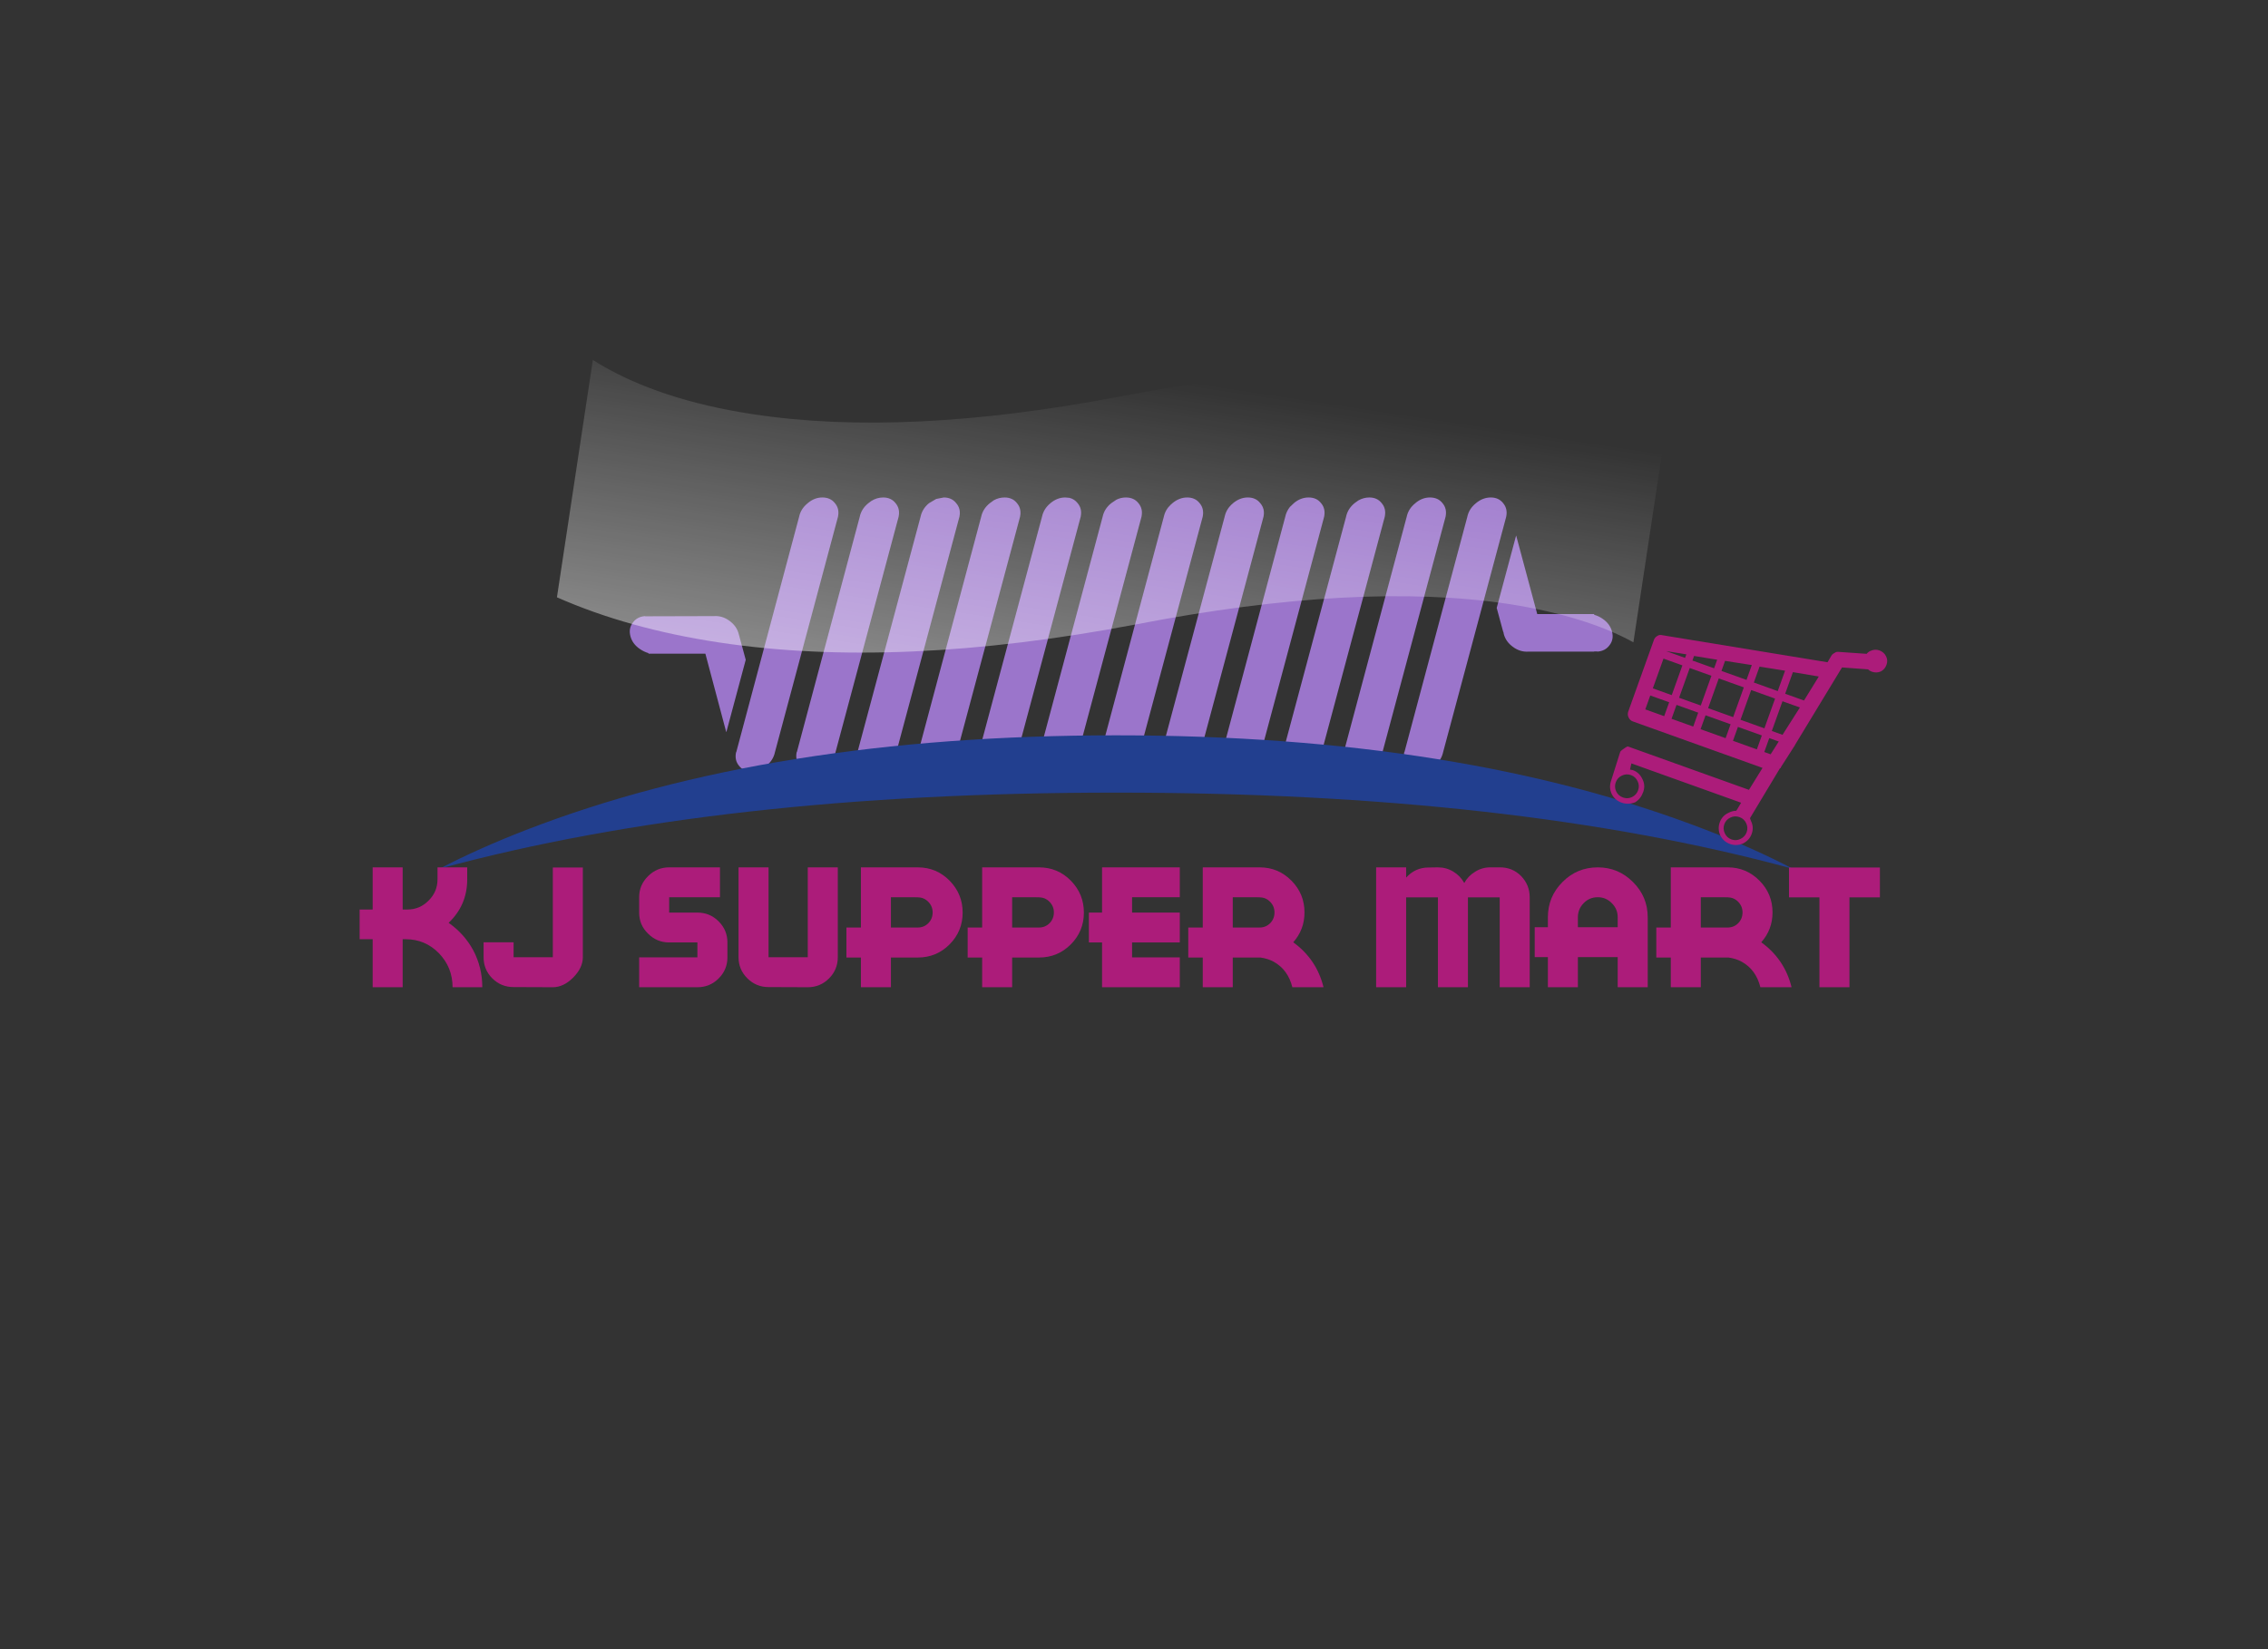 <?xml version="1.0" encoding="utf-8"?>
<svg version="1.1" id="Layer_1"
xmlns="http://www.w3.org/2000/svg"
xmlns:xlink="http://www.w3.org/1999/xlink"
width="550px" height="400px"
xml:space="preserve">
<rect width="100%" height="100%" fill="#333333" stroke="none"/>
<g id="PathID_1" transform="matrix(0.902, 0, 0, 0.902, 271.9, 153.9)" opacity="1">
<path style="fill:#9B75CB;fill-opacity:1" d="M37.4 -35.3Q38.7 -33.8 38.25 -31.65L21.3 31.6Q20.85 33.75 19 35.25Q17.15 36.8 15 36.8L13.35 36.55Q12.85 36.35 12.4 36L11.65 35.25Q10.4 33.75 10.85 31.6L27.8 -31.65Q28.25 -33.8 30.05 -35.3Q31.9 -36.85 34.05 -36.85Q36.2 -36.85 37.4 -35.3M21.9 -31.65L4.95 31.6L4.65 32.6Q4.05 34.1 2.7 35.25L0.75 36.45L-1.3 36.8Q-3.45 36.8 -4.65 35.25Q-5.95 33.75 -5.5 31.6L-5.45 31.6L11.45 -31.65Q11.85 -33.55 13.35 -34.95L13.75 -35.3Q15.6 -36.85 17.75 -36.85Q19.9 -36.85 21.1 -35.3Q22.35 -33.8 21.9 -31.65M4.65 -35.3Q5.9 -33.8 5.45 -31.65L-11.5 31.6L-12 33.05Q-12.6 34.25 -13.8 35.25Q-15.6 36.8 -17.8 36.8L-19.75 36.45L-21.15 35.25Q-22.4 33.75 -21.95 31.6L-21.9 31.6L-5 -31.65Q-4.55 -33.8 -2.7 -35.3L-1.3 -36.25Q-0.1 -36.85 1.25 -36.85Q3.45 -36.85 4.65 -35.3M66.7 -36.85Q68.85 -36.85 70.05 -35.3Q71.3 -33.8 70.85 -31.65L53.9 31.6Q53.45 33.75 51.65 35.25Q49.8 36.8 47.65 36.8L47.3 36.8Q45.4 36.7 44.3 35.25Q43.05 33.75 43.5 31.6L60.45 -31.65Q60.9 -33.8 62.7 -35.3L63.75 -36.05Q65.15 -36.85 66.7 -36.85M79.05 -35.3Q80.85 -36.85 83 -36.85Q85.2 -36.85 86.4 -35.3Q87.65 -33.8 87.2 -31.65L70.25 31.6Q69.8 33.75 67.95 35.25Q66.9 36.2 65.7 36.6L63.95 36.8Q61.8 36.8 60.6 35.25Q59.35 33.75 59.8 31.6L59.85 31.6L76.75 -31.65Q77.2 -33.8 79.05 -35.3M53.75 -35.3Q55 -33.8 54.55 -31.65L37.6 31.6Q37.15 33.75 35.3 35.25Q33.5 36.8 31.35 36.8Q29.9 36.8 28.85 36.15L28.85 36.1L27.95 35.25Q26.7 33.75 27.15 31.6L27.2 31.6L44.1 -31.65Q44.4 -33.1 45.35 -34.3L46.4 -35.3Q48.2 -36.85 50.4 -36.85Q52.55 -36.85 53.75 -35.3M106.2 -26.55L111.85 -5.5L127.15 -5.5L127.15 -5.3Q128.3 -5 129.4 -4.25Q131.4 -2.9 131.95 -0.8Q132.5 1.3 131.3 2.85Q130.15 4.45 128 4.6L128 4.55L127.15 4.55L127.15 4.6L109.5 4.6Q107.25 4.75 105.35 3.35Q103.4 1.95 102.85 -0.15L102.75 -0.7L102.7 -0.7L100.95 -7.15L106.15 -26.55L106.2 -26.55M103.5 -31.65L86.55 31.6Q86.1 33.75 84.3 35.25Q82.45 36.8 80.3 36.8L78.3 36.4L76.95 35.25Q75.65 33.75 76.1 31.6L76.15 31.6L93.05 -31.65Q93.5 -33.8 95.35 -35.3Q97.2 -36.85 99.35 -36.85Q101.5 -36.85 102.7 -35.3Q103.95 -33.8 103.5 -31.65M-128 -4.95L-128 -4.9L-109.5 -4.95Q-107.25 -5.1 -105.35 -3.7Q-103.4 -2.3 -102.85 -0.2L-102.7 0.35L-100.95 6.8L-106.15 26.2L-106.2 26.2L-111.8 5.15L-127.1 5.15L-127.1 5Q-128.3 4.65 -129.4 3.9Q-131.4 2.55 -131.95 0.45Q-132.5 -1.65 -131.3 -3.2Q-130.15 -4.8 -128 -4.95M-84.3 -35.3Q-82.5 -36.85 -80.35 -36.85Q-78.15 -36.85 -76.95 -35.3Q-75.7 -33.8 -76.15 -31.65L-93.1 31.65Q-93.55 33.8 -95.4 35.3Q-97.2 36.85 -99.4 36.85Q-101.55 36.85 -102.75 35.3Q-104 33.8 -103.55 31.65L-103.5 31.65L-86.6 -31.65Q-86.15 -33.8 -84.3 -35.3M-47.7 -36.85Q-45.55 -36.85 -44.35 -35.3Q-43.05 -33.8 -43.5 -31.65L-60.45 31.6Q-60.9 33.75 -62.75 35.25Q-63.95 36.3 -65.25 36.65L-66.75 36.8Q-68.9 36.8 -70.1 35.25Q-71.35 33.75 -70.9 31.6L-53.95 -31.65Q-53.5 -33.8 -51.7 -35.3L-49.75 -36.45L-47.7 -36.85M-59.85 -31.65L-76.8 31.6Q-77.25 33.75 -79.05 35.25Q-80.9 36.8 -83.05 36.8Q-85.2 36.8 -86.4 35.25Q-87.7 33.8 -87.25 31.6L-87.2 31.6L-70.3 -31.65Q-69.85 -33.8 -68 -35.3L-67.2 -35.9Q-65.7 -36.85 -64 -36.85Q-61.85 -36.85 -60.65 -35.3Q-59.4 -33.8 -59.85 -31.65M-10.9 -31.65L-27.85 31.6Q-28.3 33.75 -30.1 35.25Q-31.15 36.15 -32.35 36.55L-34.1 36.8Q-36.25 36.8 -37.45 35.25Q-38.7 33.75 -38.25 31.6L-21.3 -31.65Q-20.85 -33.8 -19.05 -35.3Q-17.2 -36.85 -15.05 -36.85L-13.9 -36.75Q-12.55 -36.4 -11.7 -35.3Q-10.45 -33.8 -10.9 -31.65M-35.35 -35.3L-34.25 -36.1Q-32.9 -36.85 -31.35 -36.85Q-29.2 -36.85 -28 -35.3Q-26.75 -33.8 -27.2 -31.65L-44.15 31.6Q-44.6 33.75 -46.45 35.25L-47.85 36.2Q-49.05 36.8 -50.4 36.8Q-52.6 36.8 -53.8 35.25Q-55.05 33.75 -54.6 31.6L-54.55 31.6L-37.65 -31.65Q-37.2 -33.8 -35.35 -35.3" />
</g>
<g id="PathID_2" transform="matrix(0.902, 0, 0, 0.902, 271.9, 153.9)" opacity="1">
</g>
<g id="PathID_3" transform="matrix(-2.293, -0.347, -0.423, 2.795, 269.75, 122.8)" opacity="1">
<linearGradient
id="LinearGradID_1" gradientUnits="userSpaceOnUse" gradientTransform="matrix(-2.98808e-009, 0.068, -0.068, -2.98808e-009, 0, 0)" spreadMethod ="pad" x1="-819.2" y1="0" x2="819.2" y2="0" >
<stop  offset="0.396" style="stop-color:#FFFFFF;stop-opacity:0" />
<stop  offset="1" style="stop-color:#FFFFFF;stop-opacity:1" />
</linearGradient>
<path style="fill:url(#LinearGradID_1) " d="M38.55 -3.2Q48.5 -3.2 55.45 -5.55L56 -5.75L56 14.85Q48.15 16.6 38.55 16.6Q19.6 16.6 -4.35 9.7Q-26.65 3.2 -42.6 3.2Q-50.7 3.25 -56 4.85L-56 -15.45Q-49.9 -16.6 -42.6 -16.6Q-23.95 -16.6 1.15 -9.35Q22.5 -3.2 38.55 -3.2" />
</g>
<g id="PathID_4" transform="matrix(-2.293, -0.347, -0.423, 2.795, 269.75, 122.8)" opacity="1">
</g>
<g id="PathID_5" transform="matrix(0.661, 0, 0, 0.808, 270.7, 194.55)" opacity="1">
<path style="fill:#223F8F;fill-opacity:1" d="M247.7 19.9Q145.1 -2.85 -0.05 -2.85Q-145.25 -2.85 -247.9 19.9L-248.3 20Q-234.15 13.95 -216.5 8.35Q-126.85 -20.05 -0.05 -20.05Q126.75 -20.05 216.4 8.35Q234.1 13.95 248.3 20.05L247.7 19.9" />
</g>
<g id="PathID_6" transform="matrix(0.661, 0, 0, 0.808, 270.7, 194.55)" opacity="1">
</g>
<g id="PathID_7" transform="matrix(0.71, 0, 0, 0.71, 85.4, 239.45)" opacity="1">
<path style="fill:#AC1C7A;fill-opacity:1" d="M18.3 -16.4L17.25 -16.4L17.25 0L7 0L7 -16.4L2.55 -16.4L2.55 -26.55L7 -26.55L7 -40.95L17.25 -40.95L17.25 -26.55L18.9 -26.55Q23.1 -26.55 26.1 -29.6Q29.15 -32.6 29.15 -36.85L29.15 -40.95L39.3 -40.95L39.3 -36.85Q39.3 -28.05 32.95 -22Q38.25 -18.3 41.35 -12.65Q44.45 -6.75 44.45 0L34.3 0Q34.3 -6.75 29.65 -11.6Q24.95 -16.4 18.3 -16.4" />
</g>
<g id="PathID_8" transform="matrix(0.71, 0, 0, 0.71, 85.4, 239.45)" opacity="1">
</g>
<g id="PathID_9" transform="matrix(0.71, 0, 0, 0.71, 116.35, 239.45)" opacity="1">
<path style="fill:#AC1C7A;fill-opacity:1" d="M11.55 -0.05Q7.3 -0.05 4.3 -3Q1.3 -6 1.3 -10.25L1.3 -15.35L11.55 -15.35L11.55 -10.25L24.95 -10.25L24.95 -40.9L35.2 -40.9L35.2 -10.25Q35.2 -6.65 31.9 -3.3Q28.6 0 24.95 0L11.55 -0.05" />
</g>
<g id="PathID_10" transform="matrix(0.71, 0, 0, 0.71, 116.35, 239.45)" opacity="1">
</g>
<g id="PathID_11" transform="matrix(0.71, 0, 0, 0.71, 152.3, 239.45)" opacity="1">
<path style="fill:#AC1C7A;fill-opacity:1" d="M31.4 -40.95L31.4 -30.75L14.05 -30.75L14.05 -25.5L23.7 -25.5Q27.95 -25.5 30.95 -22.5Q33.95 -19.5 33.95 -15.3L33.95 -10.2Q33.95 -6 30.95 -3Q27.95 0 23.7 0L3.8 0L3.8 -10.2L23.7 -10.2L23.7 -15.3L14.05 -15.3Q9.85 -15.3 6.85 -18.3Q3.8 -21.25 3.8 -25.5L3.8 -30.75Q3.8 -34.95 6.85 -37.95Q9.85 -40.95 14.05 -40.95L31.4 -40.95" />
</g>
<g id="PathID_12" transform="matrix(0.71, 0, 0, 0.71, 152.3, 239.45)" opacity="1">
</g>
<g id="PathID_13" transform="matrix(0.71, 0, 0, 0.71, 176.4, 239.45)" opacity="1">
<path style="fill:#AC1C7A;fill-opacity:1" d="M14.05 -0.05Q9.85 -0.05 6.85 -3Q3.8 -6 3.8 -10.25L3.8 -40.95L14.05 -40.95L14.05 -10.25L27.45 -10.25L27.45 -40.95L37.7 -40.95L37.7 -10.25Q37.7 -6 34.7 -3Q31.7 0 27.45 0L14.05 -0.05" />
</g>
<g id="PathID_14" transform="matrix(0.71, 0, 0, 0.71, 176.4, 239.45)" opacity="1">
</g>
<g id="PathID_15" transform="matrix(0.71, 0, 0, 0.71, 203.45, 239.45)" opacity="1">
<path style="fill:#AC1C7A;fill-opacity:1" d="M17.75 -20.4L26.95 -20.4Q29.05 -20.4 30.55 -21.9Q32 -23.4 32 -25.55Q32 -27.65 30.55 -29.15Q29.05 -30.7 26.95 -30.7Q27.9 -30.75 17.75 -30.75L17.75 -20.4M17.75 -10.15L17.75 0L7.5 0L7.5 -10.15L2.55 -10.15L2.55 -20.4L7.5 -20.4L7.5 -40.95L26.95 -40.95Q33.3 -40.95 37.8 -36.4Q42.25 -31.85 42.25 -25.5Q42.25 -19.15 37.8 -14.65Q33.3 -10.15 26.95 -10.15L17.75 -10.15" />
</g>
<g id="PathID_16" transform="matrix(0.71, 0, 0, 0.71, 203.45, 239.45)" opacity="1">
</g>
<g id="PathID_17" transform="matrix(0.71, 0, 0, 0.71, 232.85, 239.45)" opacity="1">
<path style="fill:#AC1C7A;fill-opacity:1" d="M17.75 -20.4L26.95 -20.4Q29.05 -20.4 30.55 -21.9Q32 -23.4 32 -25.55Q32 -27.65 30.55 -29.15Q29.05 -30.7 26.95 -30.7Q27.9 -30.75 17.75 -30.75L17.75 -20.4M17.75 -10.15L17.75 0L7.5 0L7.5 -10.15L2.55 -10.15L2.55 -20.4L7.5 -20.4L7.5 -40.95L26.95 -40.95Q33.3 -40.95 37.8 -36.4Q42.25 -31.85 42.25 -25.5Q42.25 -19.15 37.8 -14.65Q33.3 -10.15 26.95 -10.15L17.75 -10.15" />
</g>
<g id="PathID_18" transform="matrix(0.71, 0, 0, 0.71, 232.85, 239.45)" opacity="1">
</g>
<g id="PathID_19" transform="matrix(0.71, 0, 0, 0.71, 262.25, 239.45)" opacity="1">
<path style="fill:#AC1C7A;fill-opacity:1" d="M33.6 0L7.05 0L7.05 -15.3L2.55 -15.3L2.55 -25.5L7.05 -25.5L7.05 -40.95L33.6 -40.95L33.6 -30.75L17.3 -30.75L17.3 -25.5L33.6 -25.5L33.6 -15.3L17.3 -15.3L17.3 -10.2L33.6 -10.2L33.6 0" />
</g>
<g id="PathID_20" transform="matrix(0.71, 0, 0, 0.71, 262.25, 239.45)" opacity="1">
</g>
<g id="PathID_21" transform="matrix(0.71, 0, 0, 0.71, 286.35, 239.45)" opacity="1">
<path style="fill:#AC1C7A;fill-opacity:1" d="M17.75 -20.4L26.95 -20.4Q29.05 -20.4 30.55 -21.9Q32 -23.4 32 -25.55Q32 -27.65 30.55 -29.15Q29.05 -30.7 26.95 -30.7Q27.9 -30.75 17.75 -30.75L17.75 -20.4M27.2 -10.15L17.75 -10.15L17.75 0L7.5 0L7.5 -10.15L2.55 -10.15L2.55 -20.4L7.5 -20.4L7.5 -40.95L26.95 -40.95Q33.3 -40.95 37.8 -36.4Q42.25 -31.9 42.25 -25.55Q42.25 -19.7 38.4 -15.35Q46.4 -9.55 48.75 0L38.1 0Q36.6 -6 31.75 -8.7Q29.75 -9.8 27.2 -10.15" />
</g>
<g id="PathID_22" transform="matrix(0.71, 0, 0, 0.71, 286.35, 239.45)" opacity="1">
</g>
<g id="PathID_23" transform="matrix(0.71, 0, 0, 0.71, 330.1, 239.45)" opacity="1">
<path style="fill:#AC1C7A;fill-opacity:1" d="M36.45 -30.7L36.45 0L26.2 0L26.2 -30.7L15.35 -30.7L15.35 0L5.1 0L5.1 -40.95L15.35 -40.95L15.35 -37.45Q18.45 -40.9 23 -40.9L26.2 -40.95Q29.05 -40.95 31.45 -39.5Q33.85 -38.05 35.2 -35.6Q36.5 -38 38.9 -39.45Q41.25 -40.95 44.1 -40.95L47.3 -40.95Q51.6 -41 54.6 -38Q57.55 -34.95 57.55 -30.7L57.55 0L47.3 0L47.3 -30.7L36.45 -30.7" />
</g>
<g id="PathID_24" transform="matrix(0.71, 0, 0, 0.71, 330.1, 239.45)" opacity="1">
</g>
<g id="PathID_25" transform="matrix(0.71, 0, 0, 0.71, 371.25, 239.45)" opacity="1">
<path style="fill:#AC1C7A;fill-opacity:1" d="M16.05 -23.9L16.05 -20.5L29.65 -20.5L29.65 -23.9Q29.65 -26.7 27.65 -28.7Q25.65 -30.75 22.85 -30.75Q19.95 -30.75 18 -28.7Q16.05 -26.7 16.05 -23.9M16.05 0L5.8 0L5.8 -10.3L1.3 -10.3L1.3 -20.5L5.8 -20.5L5.8 -23.9Q5.8 -30.95 10.8 -35.95Q15.75 -40.95 22.85 -40.95Q29.85 -40.95 34.85 -35.95Q39.9 -30.95 39.9 -23.9L39.9 0L29.65 0L29.65 -10.3L16.05 -10.3L16.05 0" />
</g>
<g id="PathID_26" transform="matrix(0.71, 0, 0, 0.71, 371.25, 239.45)" opacity="1">
</g>
<g id="PathID_27" transform="matrix(0.71, 0, 0, 0.71, 399.85, 239.45)" opacity="1">
<path style="fill:#AC1C7A;fill-opacity:1" d="M17.75 -20.4L26.95 -20.4Q29.05 -20.4 30.55 -21.9Q32 -23.4 32 -25.55Q32 -27.65 30.55 -29.15Q29.05 -30.7 26.95 -30.7Q27.9 -30.75 17.75 -30.75L17.75 -20.4M27.2 -10.15L17.75 -10.15L17.75 0L7.5 0L7.5 -10.15L2.55 -10.15L2.55 -20.4L7.5 -20.4L7.5 -40.95L26.95 -40.95Q33.3 -40.95 37.8 -36.4Q42.25 -31.9 42.25 -25.55Q42.25 -19.7 38.4 -15.35Q46.4 -9.55 48.75 0L38.1 0Q36.6 -6 31.75 -8.7Q29.75 -9.8 27.2 -10.15" />
</g>
<g id="PathID_28" transform="matrix(0.71, 0, 0, 0.71, 399.85, 239.45)" opacity="1">
</g>
<g id="PathID_29" transform="matrix(0.71, 0, 0, 0.71, 432.95, 239.45)" opacity="1">
<path style="fill:#AC1C7A;fill-opacity:1" d="M21.9 0L11.65 0L11.65 -30.7L1.25 -30.7L1.25 -40.9L32.3 -40.9L32.3 -30.7L21.9 -30.7L21.9 0" />
</g>
<g id="PathID_30" transform="matrix(0.71, 0, 0, 0.71, 432.95, 239.45)" opacity="1">
</g>
<g id="PathID_31" transform="matrix(0.346, 0.124, -0.124, 0.346, 406.5, 140.1)" opacity="1">
<path style="fill:#AC1C7A;fill-opacity:1" d="M122.95 18.9L111 77.5L111 77.8L107.2 94.4L107.2 94.85L107.2 95.2Q106.8 95.2 106.8 95.35L106.8 95.65L99.35 133L99.35 133.05L100.6 134.55Q103.9 137.75 103.9 142.35Q103.9 146.9 100.6 150.35Q97.2 153.5 92.65 153.5Q88.1 153.5 84.75 150.35Q81.5 146.9 81.5 142.35Q81.5 137.75 84.75 134.55Q86.8 132.3 89.05 131.55L89.35 130.8L90.4 125.4L13.5 125.4L14 129.55L15.95 129.25Q20.6 129.25 24.15 133Q27.2 136.05 27.2 140.55Q27.2 145.4 24.45 148.75Q20.7 151.95 16.1 151.95Q11.35 151.95 8.05 148.75Q4.75 145.4 4.75 140.55L4 121.1Q3.7 120.4 5.55 117.9Q7.25 115.4 7.8 115.65L92.4 115.65L95.95 99L5 99Q3.05 99 1.5 97.45Q0 95.95 0 93.85L0 43.6Q0 41.9 1.25 40.4Q2.25 39 4.3 38.85L112.8 18.9L113.75 13.85Q114.05 12.6 115.15 11.5Q115.85 10.35 117.35 10L135.25 4.95Q135.7 3.45 136.95 2.3Q139.3 0 142.35 0Q145.7 0 147.95 2.3Q150 4.3 150 7.35Q150 10.5 147.95 12.75Q145.7 14.9 142.35 14.9Q140.8 14.9 139.55 14.3L122.95 18.9M110.55 29.7L93.5 32.75L93.5 47.9L106.7 47.9L110.55 29.7M88.3 33.6L71.55 36.75L71.55 47.9L88.3 47.9L88.3 33.6M101 74L105.7 53.15L93.5 53.15L93.5 74L101 74M88.3 53.15L71.55 53.15L71.55 74L88.3 74L88.3 53.15M88.3 79L71.55 79L71.55 88.75L88.3 88.75L88.3 79M93.5 79L93.5 88.75L97.95 88.75L100.15 79L93.5 79M66.4 37.5L48.85 40.85L48.85 47.9L66.4 47.9L66.4 37.5M43.7 41.9L28.5 44.7L28.5 47.9L43.7 47.9L43.7 41.9M23.35 47.9L23.35 45.4L10.1 47.9L23.35 47.9M28.5 74L43.7 74L43.7 53.15L28.5 53.15L28.5 74M23.35 53.15L10.1 53.15L10.1 74L23.35 74L23.35 53.15M10.1 88.75L23.35 88.75L23.35 79L10.1 79L10.1 88.75M28.5 88.75L43.7 88.75L43.7 79L28.5 79L28.5 88.75M66.4 53.15L48.85 53.15L48.85 74L66.4 74L66.4 53.15M48.85 88.75L66.4 88.75L66.4 79L48.85 79L48.85 88.75M10.3 135.1Q8 137.35 8 140.65Q8 143.85 10.3 146.2Q12.6 148.45 15.85 148.45Q19.05 148.45 21.35 146.2Q23.65 143.85 23.65 140.65Q23.65 137.35 21.35 135.1Q19.05 132.75 15.85 132.75Q12.6 132.75 10.3 135.1M84.75 142.5Q84.75 145.65 87.05 148Q89.35 150.35 92.6 150.35Q95.85 150.35 98.1 148Q100.4 145.65 100.4 142.5Q100.4 139.3 98.1 137Q95.85 134.7 92.6 134.7Q89.35 134.7 87.05 137Q84.75 139.3 84.75 142.5" />
</g>
<g id="PathID_32" transform="matrix(0.346, 0.124, -0.124, 0.346, 406.5, 140.1)" opacity="1">
</g>
</svg>
